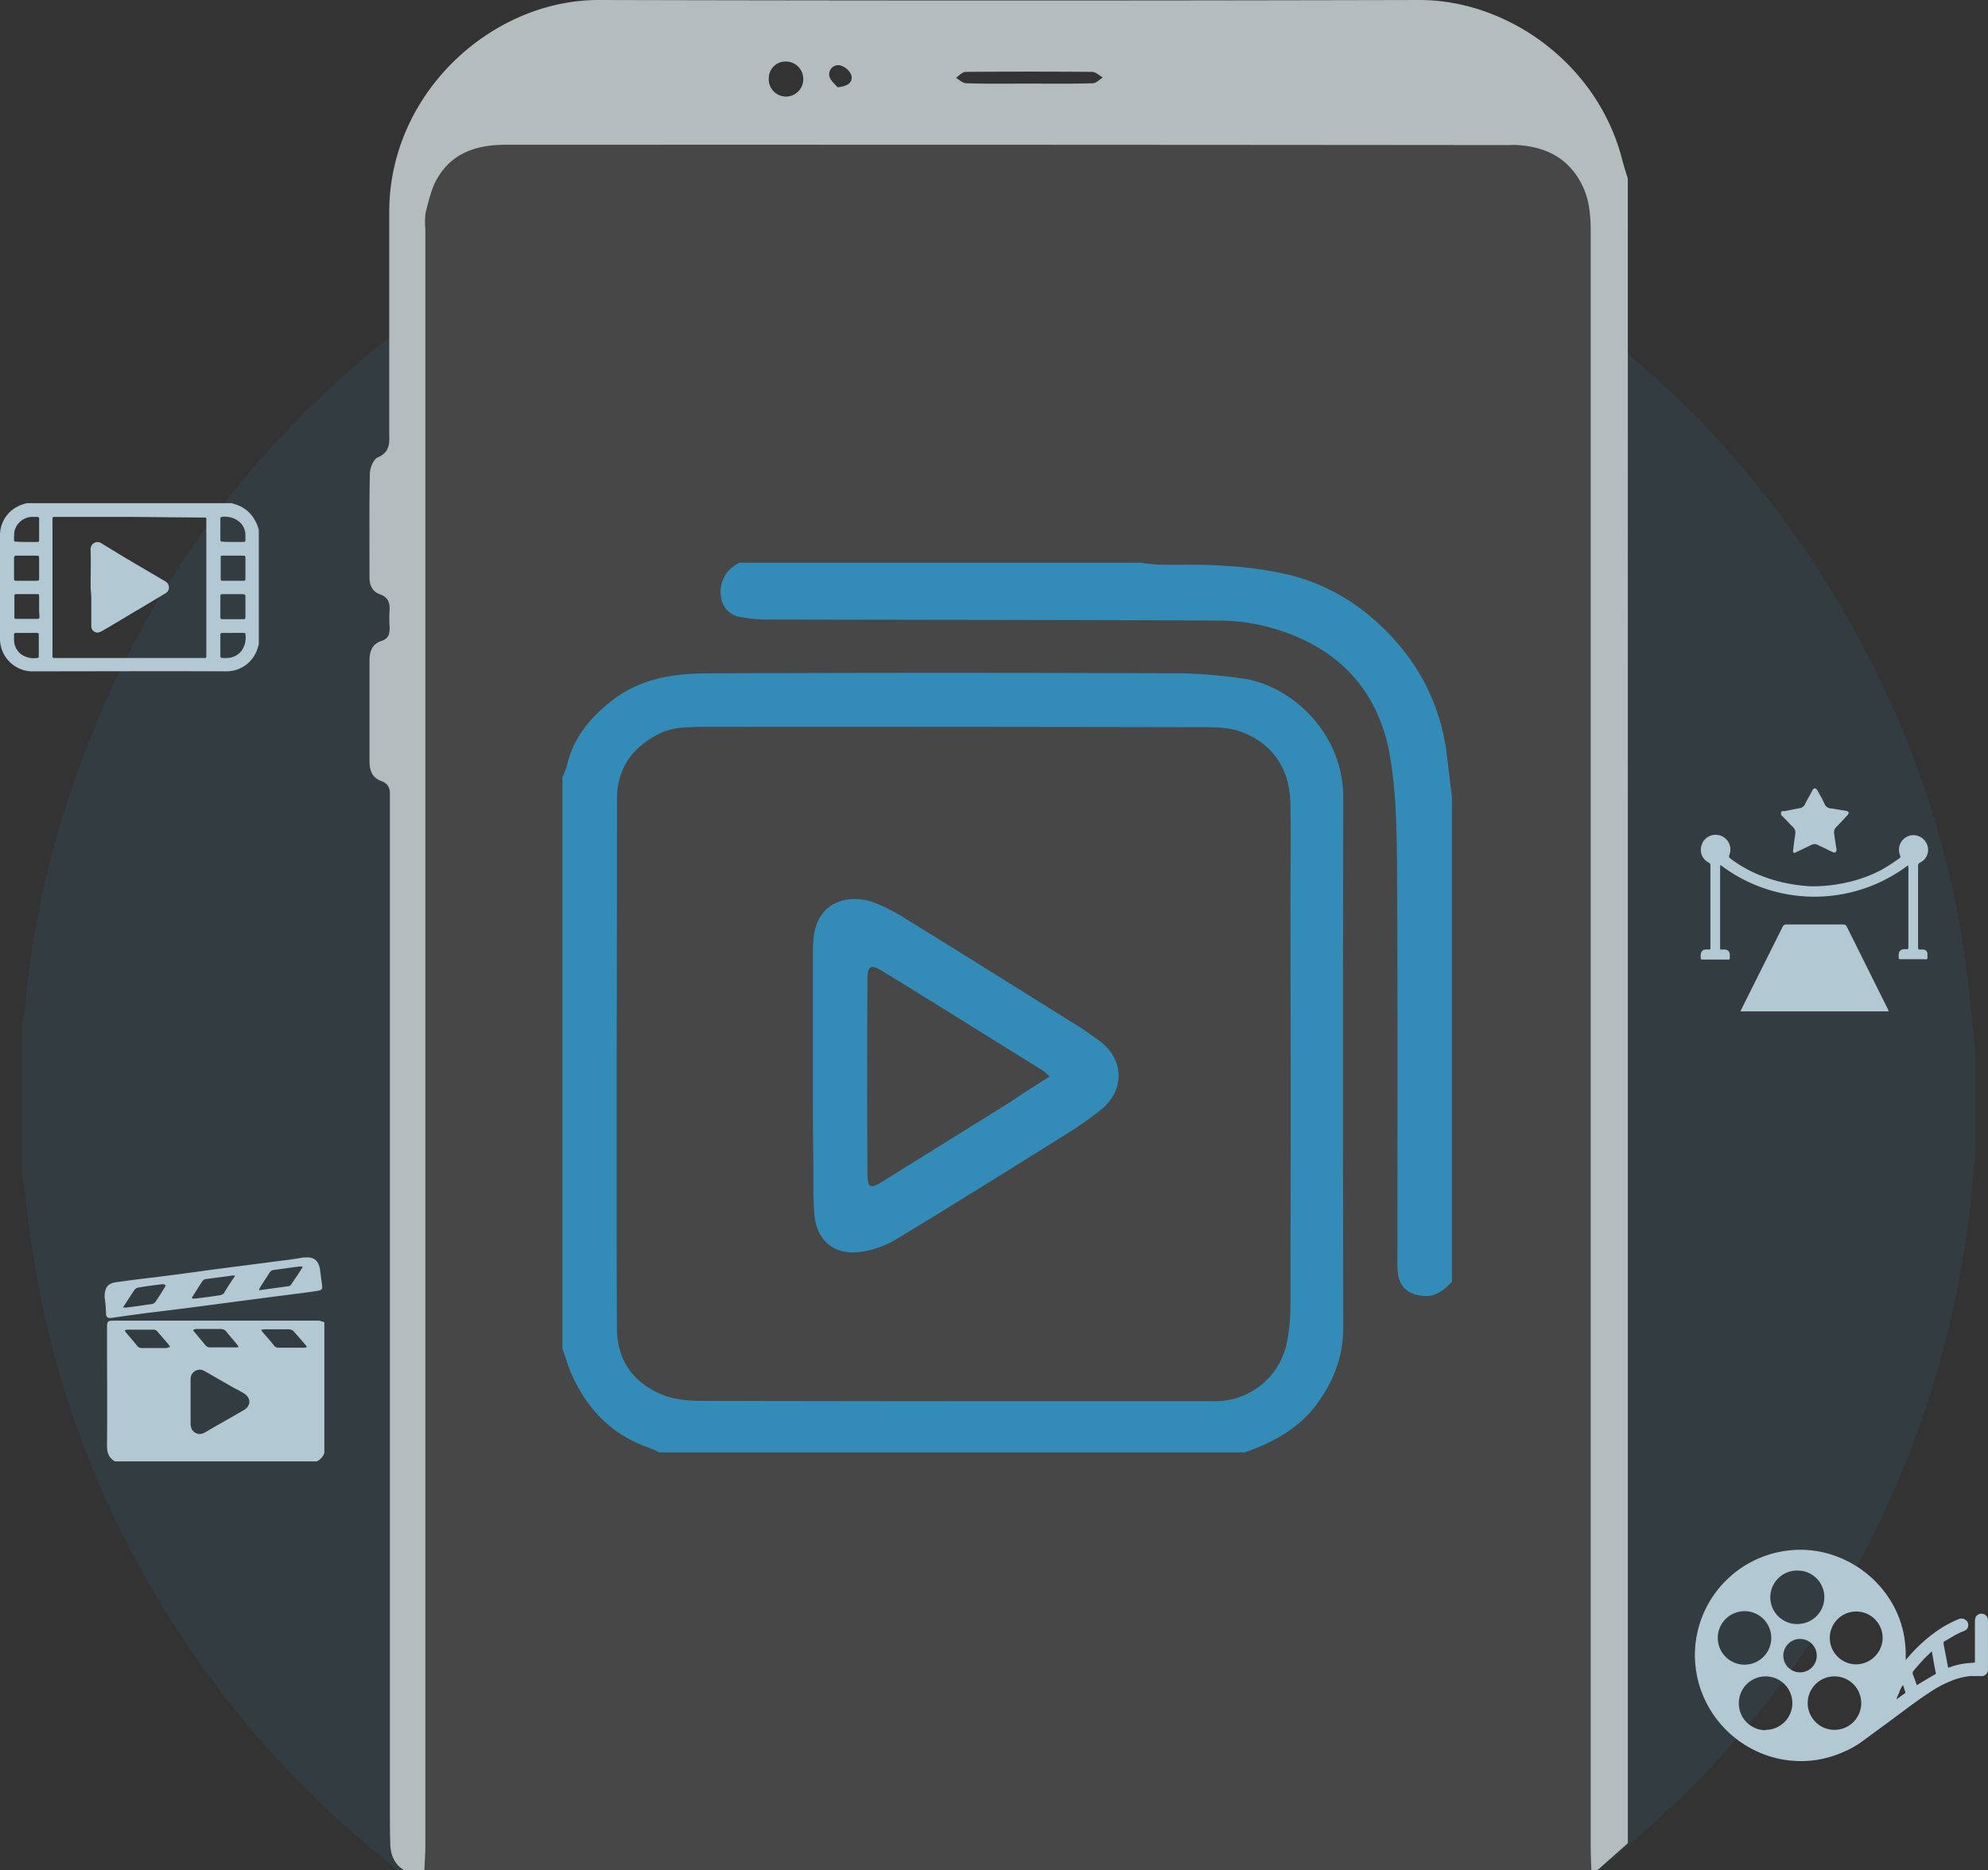 <svg id="Layer_1" data-name="Layer 1" xmlns="http://www.w3.org/2000/svg" viewBox="0 0 594.51 559.4"><rect x="0" y="0" width="594.51" height="559.4" fill="#333333" stroke="none"/><defs><style>.cls-1,.cls-5{fill:#338cb7;}.cls-1,.cls-2{isolation:isolate;}.cls-1{opacity:0.1;}.cls-2{fill:#fff;opacity:0.1;}.cls-3{fill:#b4bcbe;}.cls-4{fill:#b2c9d3;}</style></defs><g id="Frame"><g id="Circle"><path id="Left" class="cls-1" d="M111.9,146.2c-44.1,36.8-74.5,83-91.6,137.7A276.07,276.07,0,0,0,8.7,343c-.2,1.1-.4,2.3-.7,3.4v46c1.2,8.7,2.2,17.4,3.6,26.1a285.32,285.32,0,0,0,39.8,105A290.71,290.71,0,0,0,117,597.3c1,.8,2,1.7,3,2.6h3V137.4C119.3,140.2,115.6,143.2,111.9,146.2Z" transform="translate(-1.3 -40.6)"/><path id="Right" class="cls-1" d="M590.4,339.6A279.58,279.58,0,0,0,565.9,249Q536.05,184.5,483,142.3v455c5.6-5,11.2-9.9,16.7-15A288.19,288.19,0,0,0,566,490.2a293.15,293.15,0,0,0,24.1-85.5c.8-6.4,1.3-12.9,1.9-19.3V354.5C591.5,349.5,590.9,344.5,590.4,339.6Z" transform="translate(-1.3 -40.6)"/></g><rect id="Mobile_LCD" data-name="Mobile LCD" class="cls-2" x="125.8" y="43.3" width="350.9" height="516.1"/><path id="Mobile" class="cls-3" d="M477.2,599.9c-.1-2.5-.2-5-.2-7.5V110c0-5.1-.4-10-2.8-14.5-4-7.7-10.7-11-19.1-11.5-1-.1-2,0-3,0q-149.85-.15-299.6-.1c-8.5,0-15.9,2.3-20.4,10-1.8,3-2.6,6.8-3.5,10.2a20.81,20.81,0,0,0-.1,5V592.5c0,2.5-.2,5-.3,7.5h-6c-3-1.8-4.1-4.6-4.2-8s-.1-7-.1-10.5v-303c.1-2-.4-3.5-2.6-4.3-2.8-1-3.5-3.3-3.5-6v-30c0-2.8.8-5,3.6-5.9,2.2-.7,2.5-2.3,2.4-4.3a41.7,41.7,0,0,1,0-5c.1-2.2-.5-3.8-2.8-4.6s-3.2-2.7-3.2-5.1c0-10.3-.1-20.7.1-31,0-1.7,1.1-4.4,2.4-4.9,3.4-1.5,3.5-3.9,3.4-6.9V104c0-35.6,30.7-63.5,62.8-63.4q122.7.3,245.3,0c26.5,0,53.3,19.2,60.6,47.7.5,1.9,1.1,3.8,1.7,5.7V591.9l-9,8ZM308.7,65.6c6.5,0,13,.1,19.4-.1,1,0,2-1.1,3-1.7-1-.6-2-1.6-3.1-1.7-12.6-.1-25.3-.1-37.9,0-1,0-2,1.1-2.9,1.8,1,.6,2,1.6,3.1,1.6C296.4,65.7,302.5,65.6,308.7,65.6ZM241.5,64a5.19,5.19,0,0,0-5.2-5,5,5,0,0,0-5.1,5,5.16,5.16,0,1,0,10.3,0Zm10.3,2.7c3.2-.3,4.6-1.6,4.1-3.6a5.1,5.1,0,0,0-3.2-2.9,2.67,2.67,0,0,0-3.3,1.8,2.88,2.88,0,0,0-.1,1.3C249.6,64.7,251.1,65.9,251.8,66.7Z" transform="translate(-1.3 -40.6)"/></g><g id="Free_Movie" data-name="Free Movie"><path class="cls-4" d="M78.7,199.2v34.1l-.3,1a9.75,9.75,0,0,1-9.4,7.1c-19.4-.1-38.7,0-58,0a6.6,6.6,0,0,1-1.4-.1,9.76,9.76,0,0,1-8.3-9.5V200.7A9.66,9.66,0,0,1,5.1,193a11.12,11.12,0,0,1,4.3-1.9H70.6l.9.3a9.85,9.85,0,0,1,5.8,4.4A11.12,11.12,0,0,1,78.7,199.2Zm-38.6-4H17.9c-.9,0-.9,0-.9.9v40.2c0,1.1-.2,1.1,1.1,1.1H62.3c.7,0,.7,0,.7-.7V196.1c0-.7,0-.7-.7-.7h-.5ZM13,210.6v-3c0-.7-.1-.8-.7-.8h-6c-.6,0-.8.1-.8.8v6c0,.6.1.7.7.7h6.1c.6,0,.7-.1.7-.7v-3Zm57.9,3.7H74c.6,0,.7-.1.7-.7v-6.1c0-.6-.1-.7-.7-.7H67.9c-.6,0-.6.1-.6.7v6.2c0,.6.1.6.7.6ZM13,222.1V219c0-.6-.1-.7-.6-.7H6.3c-.6,0-.7.1-.7.7v6.1c0,.6.1.6.7.6h6.1c.6,0,.7-.1.7-.7a27.15,27.15,0,0,1-.1-2.9Zm54.2,0v3c0,.6.1.7.7.7H74c.6,0,.7-.1.7-.7v-6c0-.6-.1-.7-.8-.8H68c-.7,0-.8.1-.8.8v3ZM9.3,229.9H6.4c-.8,0-.9,0-.9.9v1.4a5.56,5.56,0,0,0,2,4,6.61,6.61,0,0,0,4.9,1.2c.5,0,.5-.3.5-.7v-6.1c0-.6-.1-.7-.7-.7Zm57.9,3.7v3c0,.7.1.8.8.8h1.5a5.67,5.67,0,0,0,4-2.1,6.86,6.86,0,0,0,1.2-5c0-.4-.4-.4-.7-.4H67.9c-.6,0-.7.1-.7.7v3ZM9.3,202.7h3.1c.4,0,.6-.1.6-.5v-6.4a.53.53,0,0,0-.6-.6H10.9a5.56,5.56,0,0,0-5.3,4.4,19.27,19.27,0,0,0-.1,2.4c0,.6.1.6.7.6C7.2,202.7,8.2,202.7,9.3,202.7Zm61.6,0h3c.7,0,.8-.1.8-.7v-1.4a5.28,5.28,0,0,0-1.9-4,6.79,6.79,0,0,0-5.1-1.4c-.4,0-.5.3-.5.6V202c0,.5.2.6.6.6,1.1.1,2.1.1,3.1.1Z" transform="translate(-1.3 -40.6)"/><path class="cls-4" d="M28.4,216.3c0-3.7.1-7.5,0-11.2a2.1,2.1,0,0,1,3.4-1.9c4.7,2.9,9.4,5.7,14.2,8.5l4.6,2.7a2.2,2.2,0,0,1,1.2,1.6,2,2,0,0,1-1.1,2.1l-7.5,4.5c-3.8,2.2-7.5,4.5-11.3,6.7a6.12,6.12,0,0,1-1.2.5,1.92,1.92,0,0,1-2.1-1.7v-8.9Z" transform="translate(-1.3 -40.6)"/><path class="cls-4" d="M571.2,537.1c.3-.3.5-.6.8-.9a45.74,45.74,0,0,1,9.6-8.5,34.48,34.48,0,0,1,5.4-2.8,2,2,0,0,1,1.5-.1,1.93,1.93,0,0,1,1.4,1.7,1.83,1.83,0,0,1-1.2,1.9,23.94,23.94,0,0,0-2.8,1.3c-1,.6-2,1.2-3.1,1.8a.71.71,0,0,0-.3.6c.4,2.3.9,4.6,1.3,6.9.1.5.1.5.5.3a21.45,21.45,0,0,1,5-1.2c.7-.1,1.4-.1,2.1-.2.5,0,.5,0,.5-.5V525.5a5,5,0,0,1,.2-1.2,2,2,0,0,1,2.2-1,1.92,1.92,0,0,1,1.5,1.8v14.8a1.94,1.94,0,0,1-1.5,2,4.82,4.82,0,0,1-1.2,0h-2.5a20.49,20.49,0,0,0-5.9,1.5,33.37,33.37,0,0,0-6.2,3.3c-3.4,2.2-6.7,4.7-9.9,7.1l-10.2,7.5a26.24,26.24,0,0,1-5.1,3,34,34,0,0,1-8.2,2.6,30.72,30.72,0,0,1-6.8.4,31.14,31.14,0,0,1-6.8-1.1A32,32,0,0,1,510.7,548a29.79,29.79,0,0,1-2.1-7.2,30.72,30.72,0,0,1-.4-6.8A31.55,31.55,0,0,1,535,504.5a30.82,30.82,0,0,1,17.2,2.3A32,32,0,0,1,567,519.9a30.11,30.11,0,0,1,3.8,10.5c.2,1.3.3,2.6.4,3.9ZM541.9,550a8,8,0,1,0,8-8h0a8,8,0,0,0-8,7.8v.2Zm-12.6,8a8,8,0,1,0-8-7.9,8,8,0,0,0,7.8,8,.31.31,0,0,1,.2-.1Zm35-27.5a7.9,7.9,0,1,0-8,7.9,8,8,0,0,0,8-7.9Zm-24.7-4.2a8,8,0,0,0,.3-15.9h-.3a8,8,0,1,0,0,15.9ZM523,522.5a8,8,0,1,0,8,7.9,8,8,0,0,0-8-7.9Zm16.6,18.3a5,5,0,1,0-5-5A5,5,0,0,0,539.6,540.8Zm39.4-6.3-.3.3c-.9.9-1.8,1.7-2.6,2.6s-1.8,2-2.6,3a1,1,0,0,0-.2.9c.2.5.4,1.1.6,1.6s.4,1.1.6,1.7h.1c1.8-1.1,3.6-2.2,5.4-3.2a.4.4,0,0,0,.2-.4c-.2-1-.4-2.1-.6-3.1-.2-1.2-.4-2.3-.6-3.4Zm-8.6,10.1a6.37,6.37,0,0,0-1,1.8,6.12,6.12,0,0,1-.5,1.2c-.2.4-.3.8-.5,1.2.1,0,.2-.1.3-.1l1.9-1.4c.6-.4.6-.4.3-1.1a14.24,14.24,0,0,0-.5-1.6Z" transform="translate(-1.3 -40.6)"/><path class="cls-5" d="M373.5,475h-175c-1.1-.5-2.1-1-3.2-1.4-10.9-3.8-18.2-11.3-22.9-21.6-1.2-2.6-1.9-5.3-2.9-8V273a16.57,16.57,0,0,0,1.4-3.7c1.9-8,6.8-13.9,13.1-18.9,8.6-6.9,18.8-8.4,29.2-8.4q71.25-.3,142.5,0a160.66,160.66,0,0,1,16.9,1.5c14,1.7,30.4,15.6,30.4,35.7q-.15,79.2,0,158.5c0,8.9-3.1,16.6-8.4,23.5S381.7,472.2,373.5,475ZM185.7,358.2h0v35.5c0,14.8,0,29.6.1,44.5.1,9.3,4.9,15.9,13.2,19.4,3.7,1.6,8.1,2,12.2,2q75.15.15,150.4.1h3.5a21.85,21.85,0,0,0,21.2-18.4,58.69,58.69,0,0,0,.9-9.4q.15-60,0-119.9c0-10.3.2-20.7,0-31-.2-10.1-4.9-17.7-14.4-21.4-3.6-1.4-7.8-1.5-11.7-1.5q-74.7-.15-149.4-.1c-2.3,0-4.7.1-7,.3a18.47,18.47,0,0,0-5.7,1.5c-8.4,4-13.2,10.4-13.2,20C185.8,305.9,185.8,332.1,185.7,358.2Z" transform="translate(-1.3 -40.6)"/><path class="cls-5" d="M435.5,424c-2.4,2.4-4.8,4.6-8.6,4.2-4.5-.4-7.1-2.6-7.6-7.1-.2-2.1-.1-4.3-.1-6.5,0-37.3.1-74.6-.1-111.9-.1-11.9-.1-24.1-2.1-35.8-3.4-20.2-16-33.1-35.8-38.6a59.6,59.6,0,0,0-15.8-2.1c-44.8-.2-89.6-.2-134.4-.3a41.46,41.46,0,0,1-7.9-.7,6.84,6.84,0,0,1-6.2-6.2,9.38,9.38,0,0,1,3.1-8.5,13.25,13.25,0,0,1,2.5-1.6h120a49.54,49.54,0,0,0,5.4.6c6.8.1,13.6-.2,20.4.4a107.81,107.81,0,0,1,19.6,2.9c12.6,3.4,23,10.5,31.6,20.5a61.64,61.64,0,0,1,14.3,31.8c.6,4.6,1.1,9.2,1.7,13.8Z" transform="translate(-1.3 -40.6)"/><path class="cls-5" d="M244.4,362.5v-36c0-1.3,0-2.7.1-4,.6-13.1,11.6-14.8,19.1-11.6a62.3,62.3,0,0,1,9.2,4.9c17,10.5,33.9,21.1,50.9,31.7,2.1,1.3,4.1,2.8,6.1,4.2,7.6,5.4,8.1,14.7.9,20.7a103.43,103.43,0,0,1-11,7.7c-16.6,10.4-33.3,20.8-50.1,31a28.18,28.18,0,0,1-11.6,4c-7.7.8-12.7-3.9-13.2-11.7-.4-5.8-.2-11.6-.3-17.5-.1-7.7-.1-15.6-.1-23.4Zm70.8.1a20,20,0,0,0-2.2-1.9c-16-9.9-31.9-19.9-47.9-29.7-3.4-2.1-4.4-1.5-4.4,2.5q-.15,29,0,57.9c0,4.5.8,4.9,4.5,2.6l38.1-23.7C307.1,367.7,310.9,365.3,315.2,362.6Z" transform="translate(-1.3 -40.6)"/><path class="cls-4" d="M96,477.7H35.7c-1.8-1-2.4-2.5-2.4-4.6.1-11.7,0-23.4,0-35.1,0-2.4.1-2.4,2.5-2.4H96.7a9.83,9.83,0,0,1,1.6.5v39.1A4.35,4.35,0,0,1,96,477.7Zm-34.7-8.2a5.64,5.64,0,0,0,1.2-.4c3.9-2.3,7.9-4.5,11.8-6.8a3.46,3.46,0,0,0,1.1-1c.9-1.3.5-2.9-1.1-3.9a26.94,26.94,0,0,0-2.9-1.6c-3-1.7-5.9-3.4-8.9-5.1a2.74,2.74,0,0,0-4.2,2.3v13.3a5.08,5.08,0,0,0,.3,1.7A2.81,2.81,0,0,0,61.3,469.5Zm18.1-31.2a3.51,3.51,0,0,0,.5.8c1.1,1.3,2.3,2.6,3.3,3.9a1.68,1.68,0,0,0,1.5.7h7.5a2.92,2.92,0,0,0,.9-.2,2.09,2.09,0,0,0-.4-.6c-1.1-1.3-2.2-2.5-3.3-3.8a2.14,2.14,0,0,0-1.8-.9H80.5a10.42,10.42,0,0,1-1.1.1Zm-27.2,5.2-.6-.9c-1-1.2-2.1-2.4-3.1-3.6a1.73,1.73,0,0,0-1.6-.7H39.5a2.92,2.92,0,0,0-.9.2,3.51,3.51,0,0,0,.5.8c1,1.2,2.1,2.4,3.1,3.7a1.77,1.77,0,0,0,1.7.8h7.3A2.37,2.37,0,0,1,52.2,443.5Zm6.9-5.2v.3c1.2,1.4,2.4,2.9,3.6,4.3a1.81,1.81,0,0,0,1.7.7h7.5c.3,0,.5-.1.8-.1-.1-.2-.2-.3-.3-.5-1.1-1.4-2.3-2.7-3.4-4.1a2.14,2.14,0,0,0-1.7-.8H59.8a1.85,1.85,0,0,1-.7.2Z" transform="translate(-1.3 -40.6)"/><path class="cls-4" d="M32.6,428.7c-.1-3,1-4.3,3.5-4.6,3.7-.5,7.3-1,11-1.4,5.5-.7,11-1.4,16.5-2.2L86,417.6c1.9-.2,3.7-.5,5.5-.8a4.48,4.48,0,0,1,1.1-.1c2.6-.2,4,1,4.4,3.6.2,1.5.4,3.1.6,4.6.2,1.3-.1,1.6-1.4,1.8-2.4.4-4.9.7-7.4,1l-18.4,2.4c-7.5,1-15,2-22.6,2.9-4.2.5-8.4,1.1-12.6,1.7a2.77,2.77,0,0,1-.9.1c-.8,0-1.1-.2-1.3-1A35.21,35.21,0,0,0,32.6,428.7Zm59.2-9.1-.2-.2h-.7c-2.5.3-5,.7-7.5,1a1.9,1.9,0,0,0-1.6,1c-.9,1.5-1.9,2.9-2.8,4.4a1.85,1.85,0,0,0-.2.7l8.8-1.2a1,1,0,0,0,.7-.4c1.2-1.8,2.4-3.5,3.5-5.3Zm-53.7,12a2.77,2.77,0,0,0,.9.1c2.6-.3,5.2-.7,7.8-1.1a1.55,1.55,0,0,0,1.1-.8c1-1.4,1.8-2.8,2.7-4.2a1.85,1.85,0,0,0,.2-.7,6.37,6.37,0,0,1-.7-.2h-.3c-2.4.3-4.8.6-7.1,1a2,2,0,0,0-1.1.6C40.4,428,39.4,429.7,38.1,431.6Zm33.5-9.4a1.48,1.48,0,0,0-.7-.1c-2.7.4-5.4.7-8.2,1.1a1.37,1.37,0,0,0-.8.5c-1.1,1.6-2.1,3.3-3.2,5a.77.77,0,0,0,.1.3h.9c2.5-.3,4.9-.6,7.4-1a2.81,2.81,0,0,0,1.1-.5c1-1.7,2.1-3.4,3.4-5.3Z" transform="translate(-1.3 -40.6)"/><path class="cls-4" d="M566.1,343.1H521.8a4.88,4.88,0,0,1,.3-.7l12.3-24.6a1.17,1.17,0,0,1,1.1-.7h17c.6,0,.8.2,1.1.7,4.1,8.2,8.1,16.3,12.2,24.5A3.39,3.39,0,0,1,566.1,343.1Z" transform="translate(-1.3 -40.6)"/><path class="cls-4" d="M571.9,299.4a46.35,46.35,0,0,1-56.1-.1.6.6,0,0,1-.1.4v24.2c0,.7,0,.8.7.7,1.7-.1,2.3.5,2.2,2.3,0,.7,0,.7-.7.7h-7.3c-.7,0-.7,0-.7-.7-.1-1.8.5-2.4,2.2-2.3.7,0,.7,0,.7-.7V299.5a.87.87,0,0,0-.5-.9,4.26,4.26,0,0,1-2.2-5,4.37,4.37,0,0,1,4.6-3.3,4.39,4.39,0,0,1,3.8,5.9c-.2.6-.2.8.3,1.2a38.15,38.15,0,0,0,9.9,5.4c1.3.5,2.6.9,4,1.3a50.27,50.27,0,0,0,10.3,1.6,47,47,0,0,0,11.2-1.3,40.29,40.29,0,0,0,9.7-3.6,52.87,52.87,0,0,0,5-3.2c.8-.5.8-.6.5-1.5a4.37,4.37,0,0,1,2.8-5.5c.1,0,.2-.1.3-.1a4.43,4.43,0,0,1,5.3,3.4,4.23,4.23,0,0,1-2.3,4.7,1,1,0,0,0-.6.9v24.3c0,.8,0,.8.8.8h.7a1.32,1.32,0,0,1,1.3,1.3c0,2,.2,1.6-1.4,1.6h-6.5c-.7,0-.7,0-.7-.7-.1-1.7.5-2.4,2.2-2.3.7,0,.7,0,.7-.7V301.4A7.4,7.4,0,0,0,571.9,299.4Z" transform="translate(-1.3 -40.6)"/><path class="cls-4" d="M537.5,295c.2-1.2.3-2.5.5-3.7.1-.5.1-1,.2-1.5a2.09,2.09,0,0,0-.7-1.8c-1-1-2-2.1-3-3.1-.3-.3-.7-.6-.6-1.2s.7-.5,1.1-.5l4.6-.9a2.07,2.07,0,0,0,1.4-1c.7-1.4,1.5-2.8,2.3-4.3.2-.3.3-.6.7-.6s.6.3.8.6c.7,1.3,1.5,2.6,2.1,4a2.17,2.17,0,0,0,2,1.4c1.5.2,2.9.5,4.4.7.1,0,.3.1.4.1.4.2.6.5.3.9a1,1,0,0,1-.4.5c-1,1.1-2,2.2-3.1,3.3a2.2,2.2,0,0,0-.7,2c.2,1.5.4,3,.7,4.5v.4a.68.68,0,0,1-1,.7,24,24,0,0,1-2.3-1.1c-.8-.4-1.6-.7-2.3-1.1a2.12,2.12,0,0,0-1.9,0c-1.4.7-2.9,1.4-4.4,2.1C537.9,295.9,537.5,295.7,537.5,295Z" transform="translate(-1.3 -40.6)"/></g></svg>